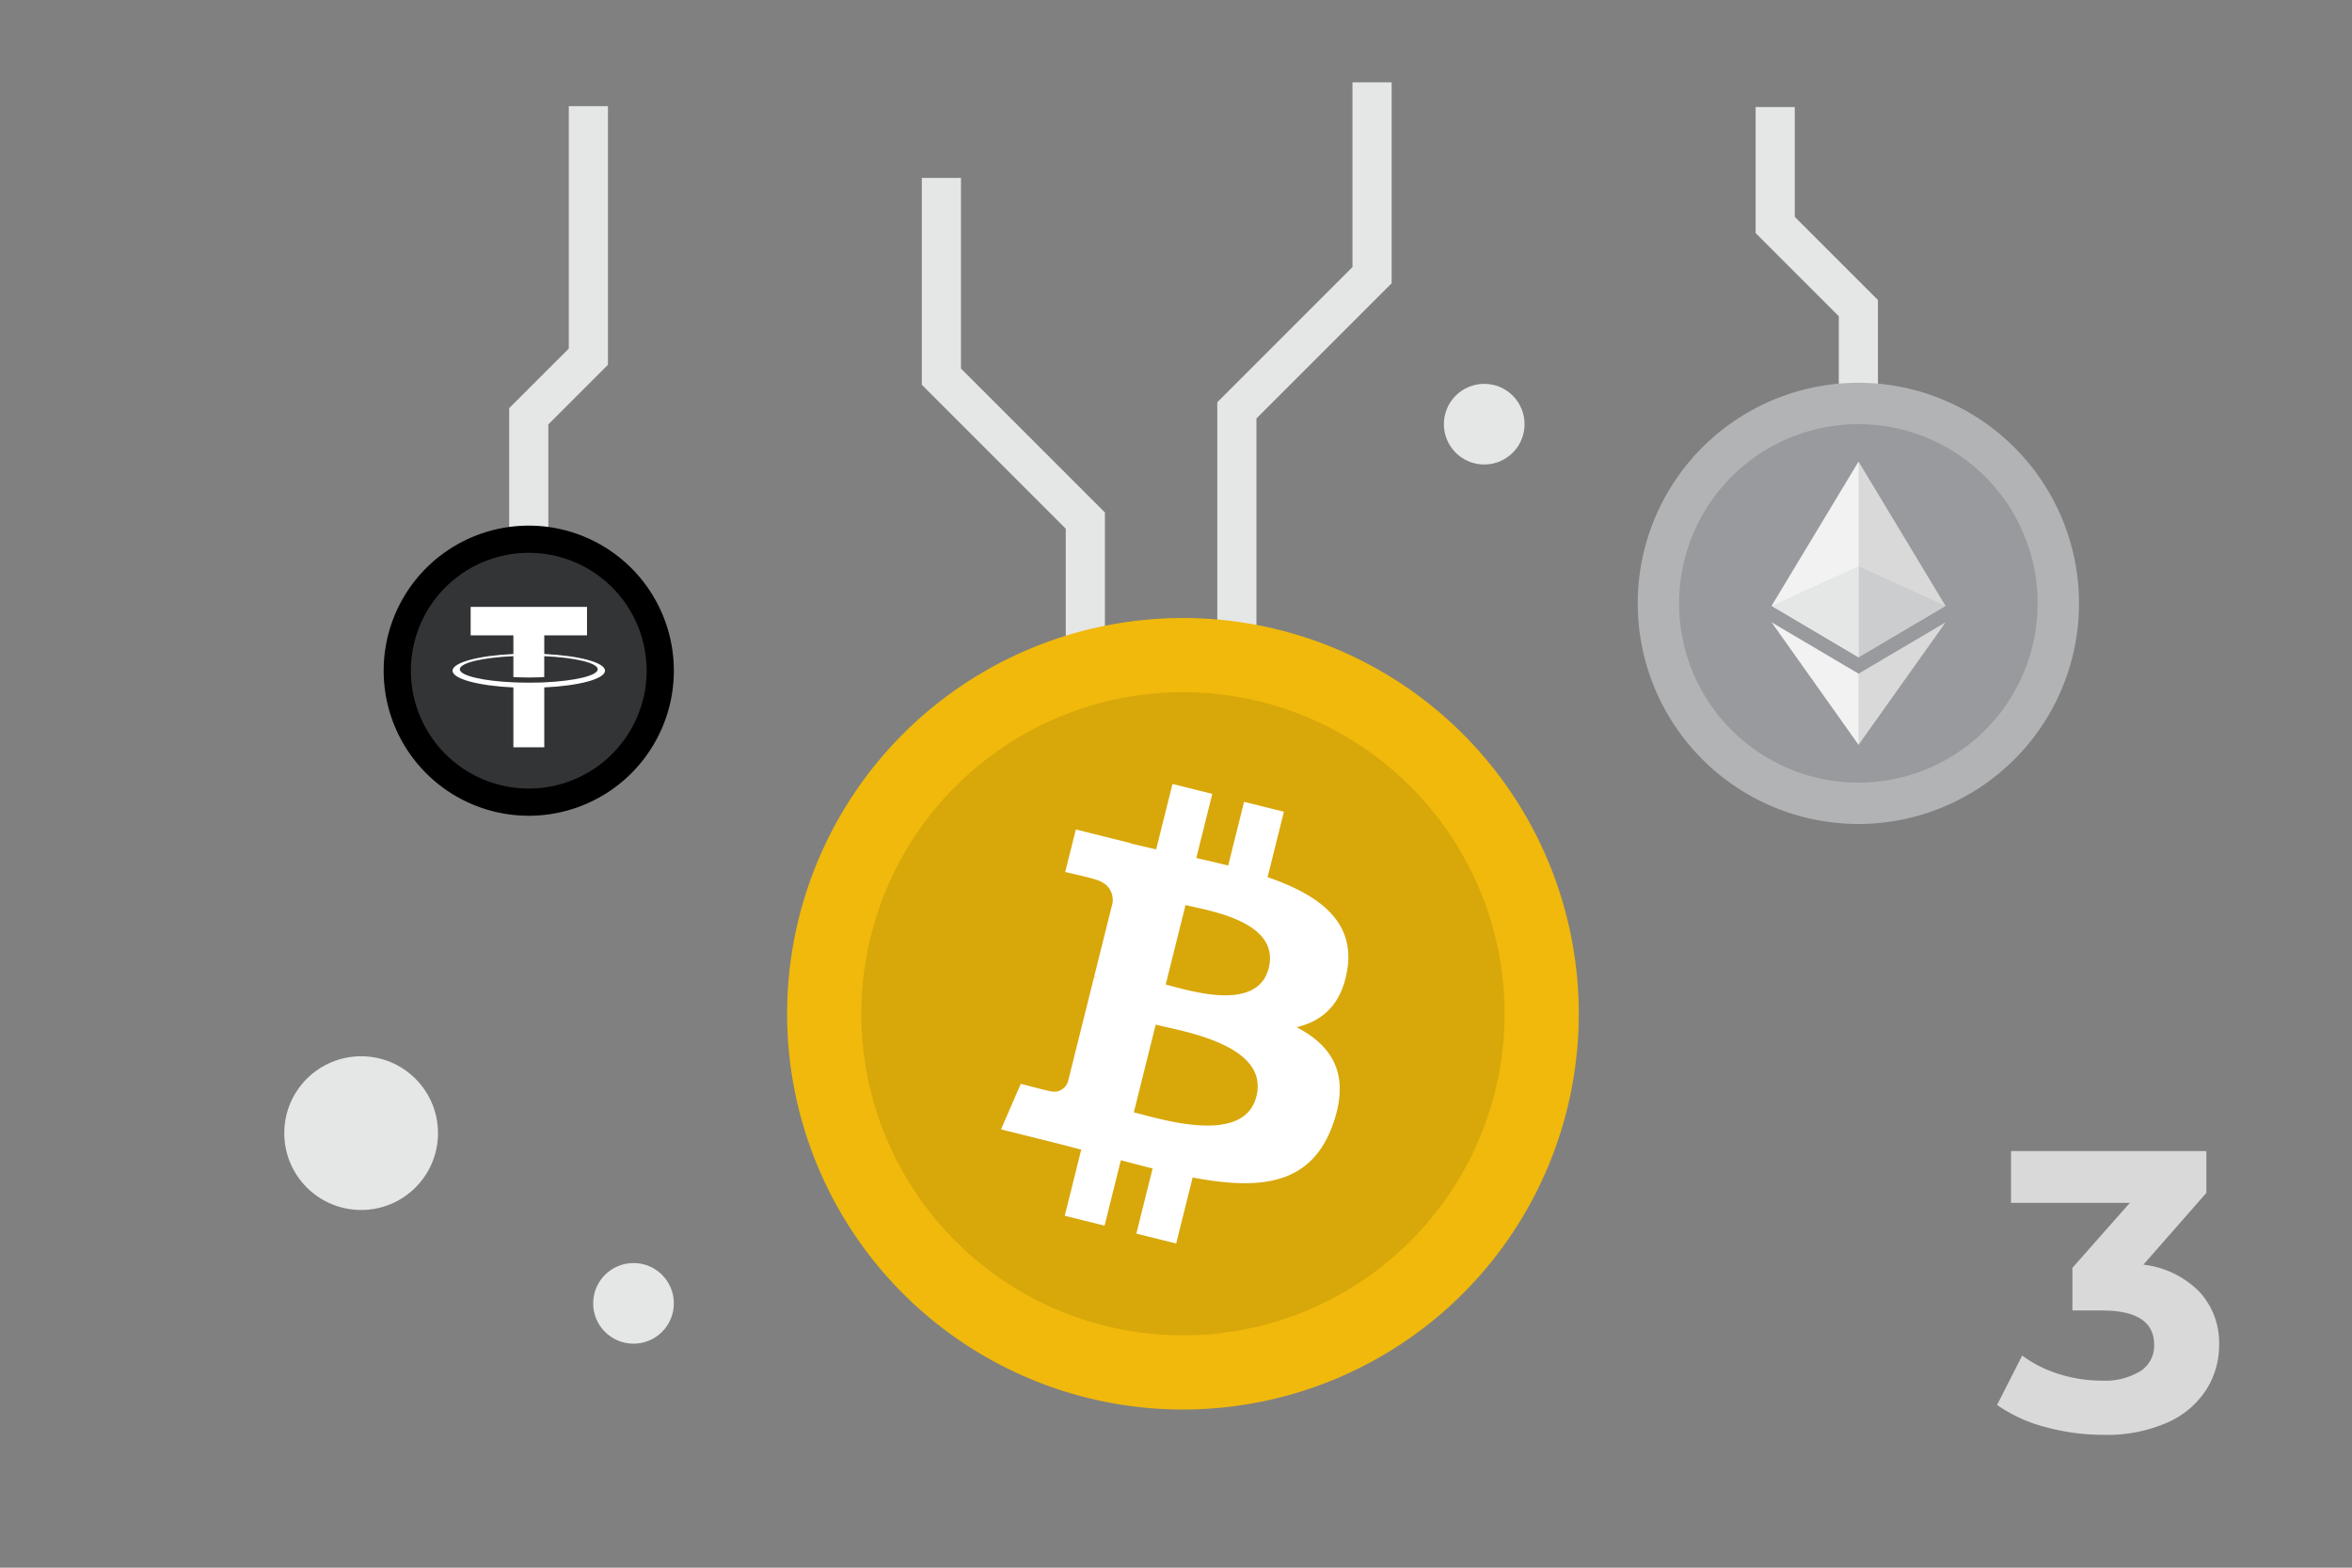 <svg xmlns="http://www.w3.org/2000/svg" width="354" height="236" viewBox="0 0 354 236">
    <rect x="0" y="0" width="354" height="236" fill="#808080" stroke="none"/>
    <defs>
        <style>
            .cls-9{fill:#f2f2f3}.cls-2{fill:#e5e6e6}.cls-8{fill:#d9d9da}
        </style>
    </defs>
    <g id="steps-earn" transform="translate(.001 .291)">
        <g id="Group_8508" data-name="Group 8508" transform="translate(42.784 12.099)">
            <path id="Path_16969" data-name="Path 16969" class="cls-2" d="M287.426 90.861h-5.893v-43.23l-12.515-12.516V16.137h5.893v16.537l12.515 12.516z" transform="translate(-47.562 -12.415)"/>
            <path id="Path_16970" data-name="Path 16970" class="cls-2" d="M192.42 127.419h-5.893V60.508l20.347-20.348V12.347h5.893V42.6L192.42 62.949z" transform="translate(-46.097 -12.347)"/>
            <path id="Path_16971" data-name="Path 16971" class="cls-2" d="M168.81 128.988h-5.893V79.809L141.25 58.143V27h5.893v28.7l21.667 21.668z" transform="translate(-45.293 -12.608)"/>
            <circle id="Ellipse_1485" data-name="Ellipse 1485" cx="54.727" cy="54.727" r="54.727" transform="translate(80.533 85.497)" style="fill:#d8a70a"/>
            <path id="Path_16972" data-name="Path 16972" d="M180.186 94.453a59.577 59.577 0 1 0 59.577 59.577 59.577 59.577 0 0 0-59.577-59.577zm0 107.983a48.406 48.406 0 1 1 48.407-48.406 48.406 48.406 0 0 1-48.407 48.406z" transform="translate(-44.926 -13.806)" style="fill:#f0b90b"/>
            <circle id="Ellipse_1486" data-name="Ellipse 1486" cx="30.133" cy="30.133" r="30.133" transform="translate(206.785 48.313)" style="fill:#999a9d"/>
            <path id="Path_16973" data-name="Path 16973" d="M284.16 58.4a33.208 33.208 0 1 0 33.208 33.208A33.209 33.209 0 0 0 284.16 58.4zm0 60.19a26.982 26.982 0 1 1 26.981-26.982 26.982 26.982 0 0 1-26.981 26.986z" transform="translate(-47.241 -13.165)" style="fill:#b2b3b5"/>
            <path id="Path_16974" data-name="Path 16974" class="cls-2" d="M83.914 92.987h-5.893V61.471l8.973-8.971V16h5.893v38.94l-8.973 8.973z" transform="translate(-44.17 -12.412)"/>
            <path id="Path_16976" data-name="Path 16976" d="M205.525 147.7c1.086-7.27-4.448-11.178-12.017-13.785l2.456-9.848-5.995-1.493-2.391 9.589a244.461 244.461 0 0 0-4.8-1.131l2.407-9.653-5.991-1.494-2.457 9.845c-1.3-.3-2.585-.59-3.828-.9l.007-.03-8.267-2.065-1.6 6.4s4.448 1.02 4.354 1.082c2.427.606 2.866 2.213 2.794 3.487l-2.8 11.219a4.935 4.935 0 0 1 .623.2c-.2-.049-.413-.1-.634-.156l-3.92 15.716a2.182 2.182 0 0 1-2.747 1.424c.061.087-4.356-1.087-4.356-1.087l-2.977 6.862 7.8 1.945c1.451.364 2.873.745 4.274 1.1l-2.481 9.961 5.989 1.494 2.457-9.856c1.635.444 3.223.854 4.777 1.241l-2.448 9.809 5.995 1.493 2.48-9.942c10.222 1.935 17.909 1.155 21.145-8.091 2.607-7.444-.131-11.738-5.508-14.538 3.917-.9 6.868-3.48 7.655-8.8zm-13.7 19.207c-1.853 7.444-14.386 3.42-18.449 2.41l3.291-13.2c4.064 1.015 17.095 3.022 15.159 10.786zm1.854-19.314c-1.69 6.771-12.122 3.331-15.506 2.487l2.984-11.969c3.384.844 14.282 2.418 12.522 9.482z" transform="translate(-45.508 -14.257)" style="fill:#fff"/>
            <g id="Layer_1" transform="translate(223.857 57.094)">
                <g id="_1421394342400" data-name="1421394342400">
                    <g id="Group_8507" data-name="Group 8507">
                        <path id="Path_17007" data-name="Path 17007" class="cls-8" d="m284.782 70.474-.286.972v28.2l.286.285 13.088-7.736z" transform="translate(-271.694 -70.474)"/>
                        <path id="Path_17008" data-name="Path 17008" class="cls-9" d="m284.551 70.474-13.089 21.717 13.088 7.736V70.474z" transform="translate(-271.462 -70.474)"/>
                        <path id="Path_17009" data-name="Path 17009" class="cls-8" d="m284.784 102.843-.161.2v10.044l.161.471 13.1-18.444z" transform="translate(-271.696 -70.912)"/>
                        <path id="Path_17010" data-name="Path 17010" class="cls-9" d="M284.551 113.554v-10.711l-13.089-7.733z" transform="translate(-271.462 -70.912)"/>
                        <path id="Path_17011" data-name="Path 17011" d="m284.787 100.212 13.088-7.736-13.088-5.949z" transform="translate(-271.699 -70.759)" style="fill:#cccdce"/>
                        <path id="Path_17012" data-name="Path 17012" class="cls-2" d="m271.462 92.476 13.088 7.736V86.527z" transform="translate(-271.462 -70.759)"/>
                    </g>
                </g>
            </g>
            <circle id="Ellipse_1489" data-name="Ellipse 1489" class="cls-2" cx="6.071" cy="6.071" r="6.071" transform="translate(174.535 45.395)"/>
            <circle id="Ellipse_1490" data-name="Ellipse 1490" class="cls-2" cx="11.57" cy="11.57" r="11.57" transform="translate(0 146.621)"/>
            <g id="Group_8525" data-name="Group 8525" transform="translate(14.961 66.738)">
                <circle id="Ellipse_1507" data-name="Ellipse 1507" cx="19.835" cy="19.835" r="19.835" transform="translate(2.002 2.002)" style="fill:#333436"/>
                <path id="Path_17056" data-name="Path 17056" d="M80.626 72.147a21.837 21.837 0 1 0 21.837 21.837 21.838 21.838 0 0 0-21.837-21.837zm0 39.579a17.742 17.742 0 1 1 17.742-17.742 17.742 17.742 0 0 1-17.742 17.742z" transform="translate(-58.789 -72.147)"/>
                <path id="Path_17057" data-name="Path 17057" d="M81.548 94.485c-.13.01-.8.05-2.307.05-1.195 0-2.044-.036-2.341-.05-4.619-.2-8.067-1.007-8.067-1.971s3.448-1.765 8.067-1.971v3.141c.3.022 1.166.073 2.362.073 1.434 0 2.153-.06 2.282-.072v-3.14c4.61.206 8.05 1.01 8.05 1.97s-3.439 1.765-8.05 1.969zm0-4.265v-2.811h6.433v-4.287H70.467v4.287H76.9v2.81c-5.228.24-9.158 1.275-9.158 2.517s3.931 2.275 9.158 2.517v9.007h4.649v-9.011c5.215-.24 9.14-1.274 9.14-2.515s-3.921-2.274-9.14-2.515zm0 0" transform="translate(-57.376 -70.894)" style="fill-rule:evenodd;fill:#fff"/>
            </g>
            <circle id="Ellipse_1530" data-name="Ellipse 1530" class="cls-2" cx="6.071" cy="6.071" r="6.071" transform="translate(46.494 177.747)"/>
        </g>
        <path id="Path_17370" data-name="Path 17370" class="cls-8" d="M-13.56-24.9a14.138 14.138 0 0 1 8.46 4.11 11.33 11.33 0 0 1 2.94 7.95 12.546 12.546 0 0 1-1.92 6.75 13.374 13.374 0 0 1-5.85 4.95A22.41 22.41 0 0 1-19.56.72a33.033 33.033 0 0 1-8.73-1.17 22.487 22.487 0 0 1-7.29-3.33l3.78-7.44a18.313 18.313 0 0 0 5.55 2.79 21.389 21.389 0 0 0 6.45.99 10.224 10.224 0 0 0 5.76-1.41 4.53 4.53 0 0 0 2.1-3.99q0-5.16-7.86-5.16h-4.44v-6.42l8.64-9.78h-17.88V-42h29.4v6.3z" transform="translate(336.159 214.99)"/>
    </g>
</svg>
